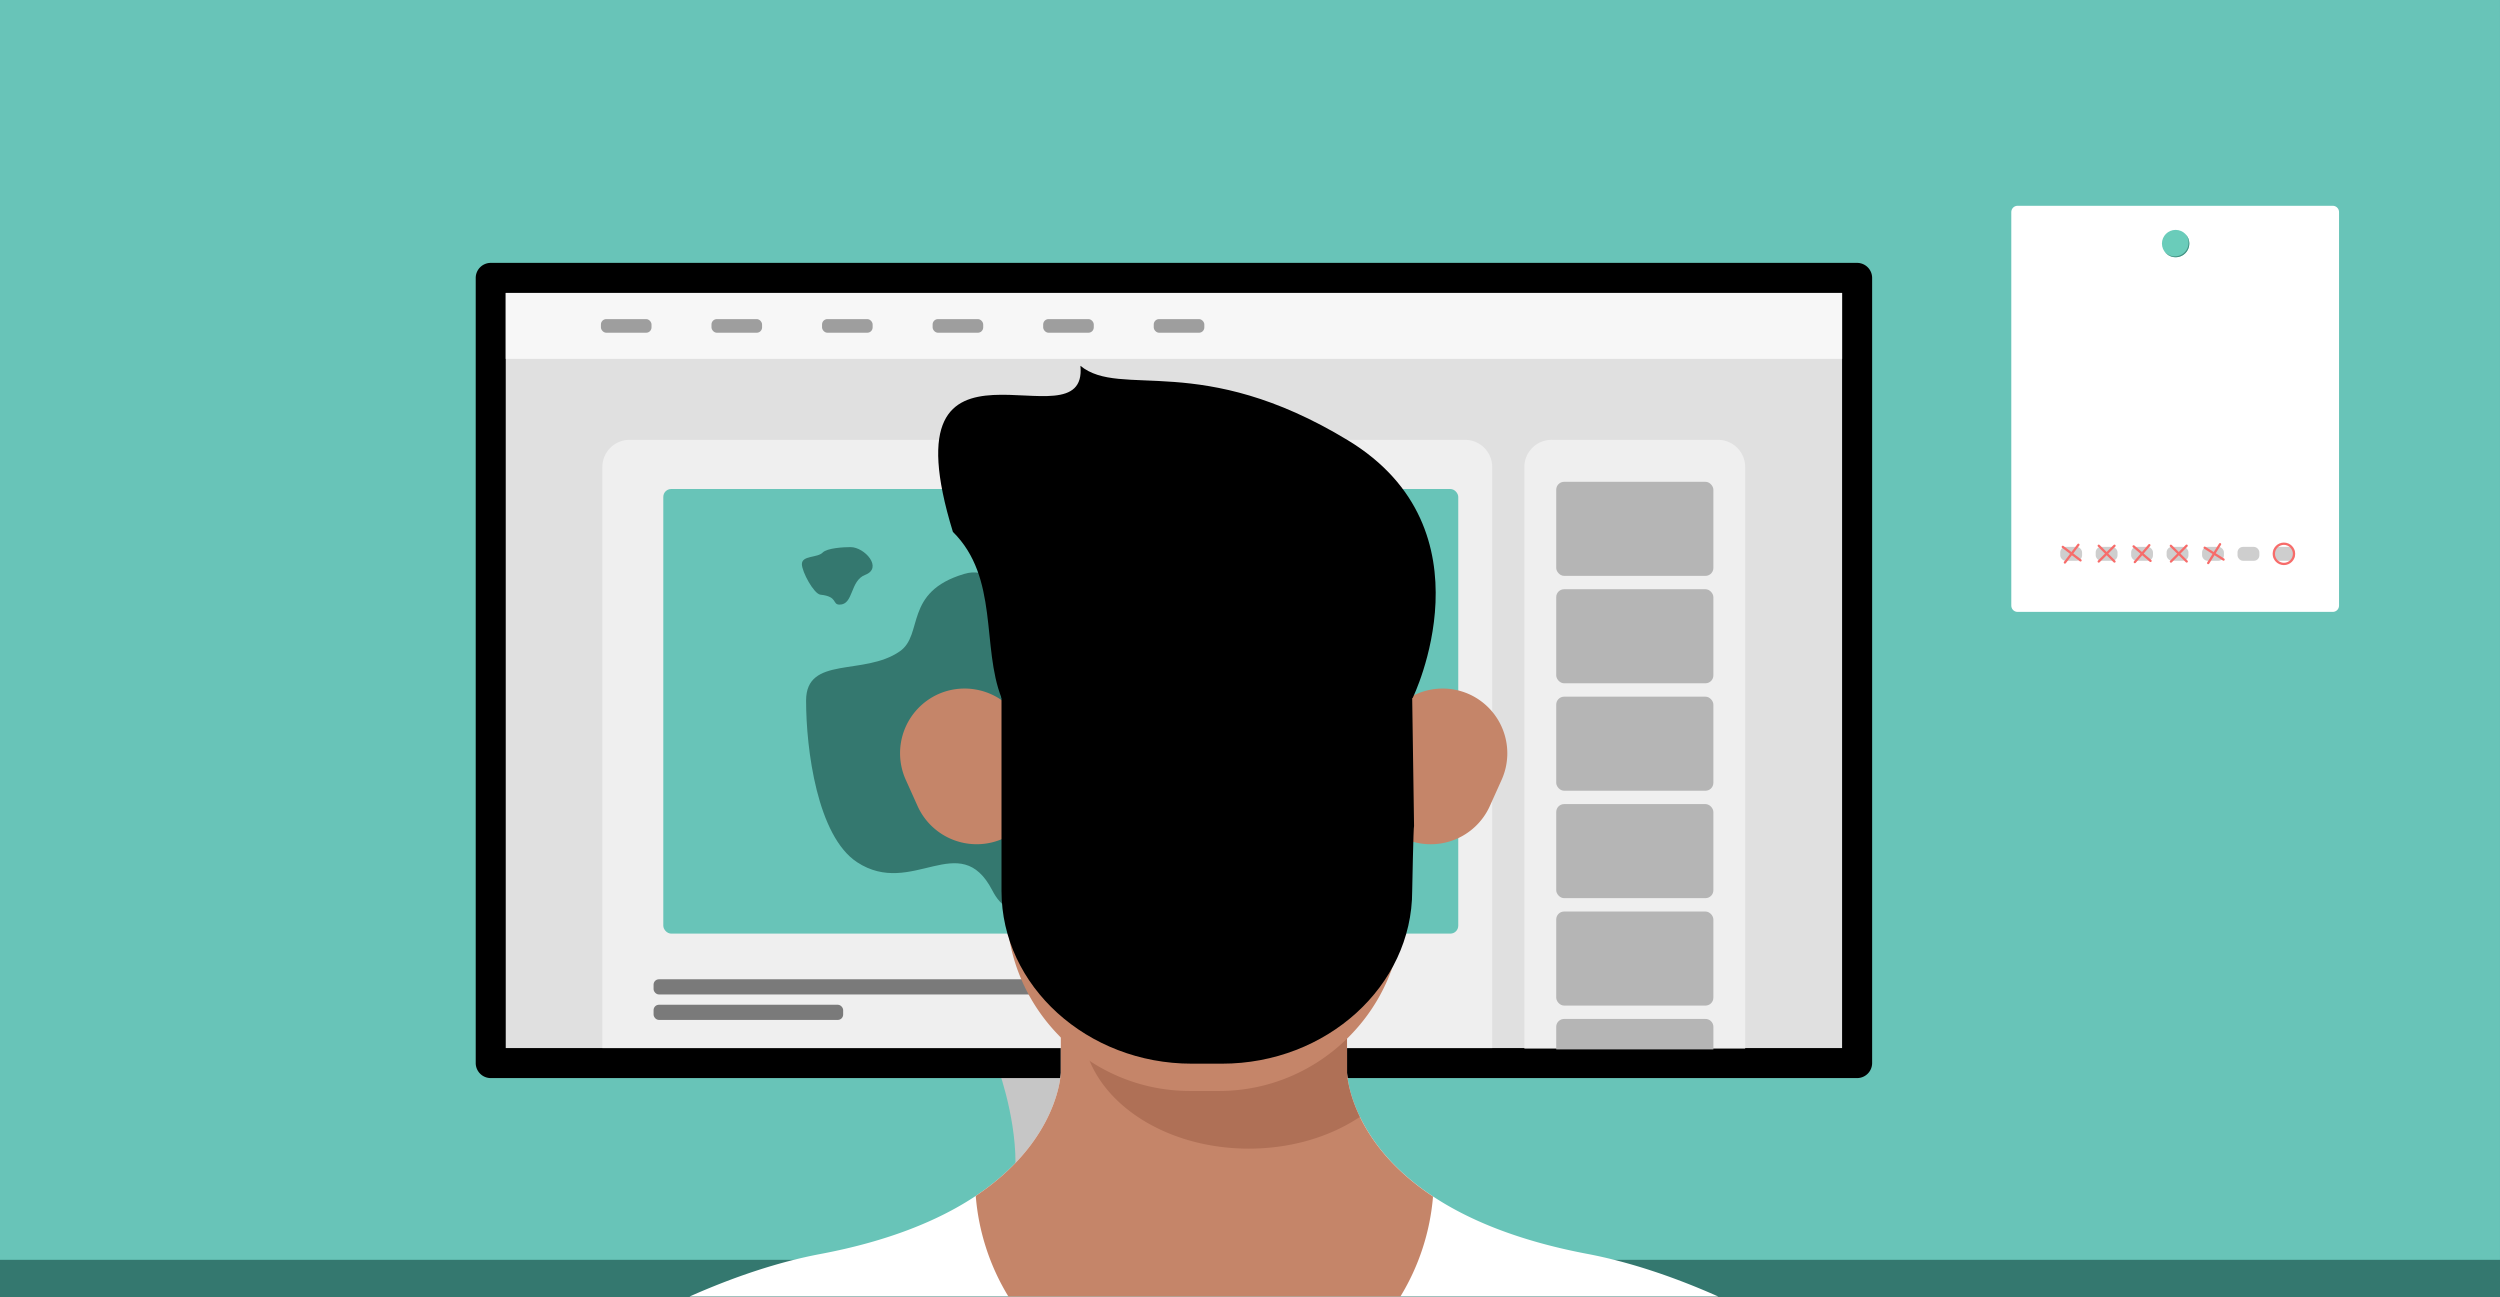 <svg xmlns="http://www.w3.org/2000/svg" viewBox="0 0 2159.89 1120.66">
  <rect x="0" y="0" width="2159.89" height="1120.66" fill="#333333" stroke="none"/>
  <g id="background">
    <rect width="2159.88" height="1120.14" style="fill: #68c4b8"/>
  </g>
  <g id="computerStand">
    <path d="M1169.46,1113.31H860.75s16.59-65.51,16.59-108.71-16.59-86.14-16.59-86.14h308.71s-16,38.71-16,87.17S1169.46,1113.31,1169.46,1113.31Z" transform="translate(0)" style="fill: #c6c6c6"/>
  </g>
  <g id="computerMonitor">
    <g>
      <rect x="423.99" y="240.12" width="1180.45" height="678.34" style="fill: #e0e0e0"/>
      <path d="M1604.44,931.42H424a13,13,0,0,1-13-13V240.12a13,13,0,0,1,13-13H1604.44a13,13,0,0,1,13,13V918.46A13,13,0,0,1,1604.44,931.42ZM436.94,905.51H1591.48V253.07H436.94Z" transform="translate(0)"/>
    </g>
    <path d="M543.92,380H1265.7a23.5,23.5,0,0,1,23.5,23.5v502a0,0,0,0,1,0,0H520.42a0,0,0,0,1,0,0v-502A23.5,23.5,0,0,1,543.92,380Z" style="fill: #efefef"/>
    <path d="M1340.53,380h143.73a23.5,23.5,0,0,1,23.5,23.5V905.86a0,0,0,0,1,0,0H1317a0,0,0,0,1,0,0V403.48A23.5,23.5,0,0,1,1340.53,380Z" style="fill: #efefef"/>
    <rect x="436.94" y="253.1" width="1154.55" height="56.96" style="fill: #f7f7f7"/>
  </g>
  <g id="computerVideo">
    <rect x="573.06" y="422.48" width="686.81" height="384.12" rx="6.83" style="fill: #68c4b8"/>
    <g>
      <rect x="564.66" y="846.06" width="419.29" height="13.11" rx="4.63" style="fill: #7a7a7a"/>
      <rect x="564.66" y="868.06" width="163.79" height="13.11" rx="4.63" style="fill: #7a7a7a"/>
    </g>
  </g>
  <g id="calendar">
    <rect x="1743.09" y="183.2" width="272.31" height="340.03" style="fill: #fff;stroke: #fff;stroke-linecap: round;stroke-linejoin: round;stroke-width: 10.839px"/>
    <g>
      <circle cx="1879.64" cy="210.43" r="11.82" style="fill: #6accba"/>
      <path d="M1891.46,210.43a11.81,11.81,0,0,1-21.21,7.15,11.8,11.8,0,0,0,18.13-15.08A11.73,11.73,0,0,1,1891.46,210.43Z" transform="translate(0)" style="fill: #438e80"/>
    </g>
    <g>
      <rect x="1779.96" y="472.49" width="18.86" height="12" rx="4.71" style="fill: #cecece"/>
      <g>
        <line x1="1782.16" y1="472.48" x2="1797.47" y2="484.15" style="fill: none;stroke: #f76c6a;stroke-linecap: round;stroke-linejoin: round;stroke-width: 2px"/>
        <line x1="1783.99" y1="485.97" x2="1795.65" y2="470.66" style="fill: none;stroke: #f76c6a;stroke-linecap: round;stroke-linejoin: round;stroke-width: 2px"/>
      </g>
      <rect x="1810.59" y="472.49" width="18.86" height="12" rx="4.71" style="fill: #cecece"/>
      <g>
        <line x1="1813.22" y1="471.5" x2="1826.82" y2="485.12" style="fill: none;stroke: #f76c6a;stroke-linecap: round;stroke-linejoin: round;stroke-width: 2px"/>
        <line x1="1813.21" y1="485.11" x2="1826.83" y2="471.51" style="fill: none;stroke: #f76c6a;stroke-linecap: round;stroke-linejoin: round;stroke-width: 2px"/>
      </g>
      <rect x="1841.23" y="472.49" width="18.86" height="12" rx="4.71" style="fill: #cecece"/>
      <g>
        <line x1="1843.35" y1="472.05" x2="1857.96" y2="484.58" style="fill: none;stroke: #f76c6a;stroke-linecap: round;stroke-linejoin: round;stroke-width: 2px"/>
        <line x1="1844.4" y1="485.62" x2="1856.92" y2="471.01" style="fill: none;stroke: #f76c6a;stroke-linecap: round;stroke-linejoin: round;stroke-width: 2px"/>
      </g>
      <rect x="1871.86" y="472.49" width="18.86" height="12" rx="4.71" style="fill: #cecece"/>
      <g>
        <line x1="1875.53" y1="471.55" x2="1889.22" y2="485.08" style="fill: none;stroke: #f76c6a;stroke-linecap: round;stroke-linejoin: round;stroke-width: 2px"/>
        <line x1="1875.61" y1="485.16" x2="1889.14" y2="471.47" style="fill: none;stroke: #f76c6a;stroke-linecap: round;stroke-linejoin: round;stroke-width: 2px"/>
      </g>
      <rect x="1902.5" y="472.49" width="18.86" height="12" rx="4.71" style="fill: #cecece"/>
      <g>
        <line x1="1904.76" y1="473.19" x2="1921.05" y2="483.44" style="fill: none;stroke: #f76c6a;stroke-linecap: round;stroke-linejoin: round;stroke-width: 2px"/>
        <line x1="1907.78" y1="486.46" x2="1918.03" y2="470.17" style="fill: none;stroke: #f76c6a;stroke-linecap: round;stroke-linejoin: round;stroke-width: 2px"/>
      </g>
      <rect x="1933.13" y="472.49" width="18.86" height="12" rx="4.71" style="fill: #cecece"/>
      <rect x="1963.77" y="472.49" width="18.86" height="12" rx="4.71" style="fill: #cecece"/>
      <circle cx="1973.2" cy="478.49" r="8.74" style="fill: none;stroke: #f76c6a;stroke-linecap: round;stroke-linejoin: round;stroke-width: 2px"/>
    </g>
  </g>
  <g id="table">
    <rect y="1088.43" width="2159.89" height="32.23" style="fill: #34786f"/>
  </g>
  <g id="interface">
    <rect x="1344.51" y="416.26" width="135.77" height="81.26" rx="6.83" style="fill: #b5b5b5"/>
    <rect x="1344.51" y="509.07" width="135.77" height="81.26" rx="6.83" style="fill: #b5b5b5"/>
    <rect x="1344.51" y="601.89" width="135.77" height="81.26" rx="6.83" style="fill: #b5b5b5"/>
    <rect x="1344.51" y="694.7" width="135.77" height="81.26" rx="6.83" style="fill: #b5b5b5"/>
    <rect x="1344.51" y="787.52" width="135.77" height="81.26" rx="6.83" style="fill: #b5b5b5"/>
    <path d="M1351.35,880.34h122.11a6.83,6.83,0,0,1,6.83,6.83v19.46a0,0,0,0,1,0,0H1344.51a0,0,0,0,1,0,0V887.17A6.83,6.83,0,0,1,1351.35,880.34Z" style="fill: #b5b5b5"/>
    <rect x="519.17" y="275.69" width="43.71" height="11.78" rx="4.63" style="fill: #9e9e9e"/>
    <rect x="614.69" y="275.69" width="43.71" height="11.78" rx="4.63" style="fill: #9e9e9e"/>
    <rect x="710.21" y="275.69" width="43.71" height="11.78" rx="4.63" style="fill: #9e9e9e"/>
    <rect x="805.74" y="275.69" width="43.71" height="11.78" rx="4.63" style="fill: #9e9e9e"/>
    <rect x="901.26" y="275.69" width="43.71" height="11.78" rx="4.63" style="fill: #9e9e9e"/>
    <rect x="996.78" y="275.69" width="43.71" height="11.78" rx="4.63" style="fill: #9e9e9e"/>
  </g>
  <g id="videoBlobRight">
    <path d="M978.24,650.69c-31.33,57.45-89.16,179.91-121,118.45-28-53.94-69.17,6.92-116.73-24.21-34.34-22.48-44.09-97.32-44.09-139.63,0-39.19,50-21,81-42.6,20.78-14.44,3.05-51.22,55.57-66.85,38.55-11.48,41,54.37,64,82.21C913.51,598.14,1003,605.3,978.24,650.69Z" transform="translate(0)" style="fill: #34786f"/>
  </g>
  <g id="videoBlobLeft">
    <path d="M747.48,496.66c-13.26,5.1-9.9,25.71-22.12,25.71-6.55,0-1.2-7-16.49-8.58-5.71-.59-16.08-19.81-16.08-26.39,0-7.67,13.35-5.3,17.94-10,3.9-4,18.45-4.72,24.06-4.72C747,472.66,763.08,490.66,747.48,496.66Z" transform="translate(0)" style="fill: #34786f"/>
  </g>
  <g id="person">
    <g>
      <path d="M1484.54,1120.14H595.73c38.29-17,76.59-29.87,113.09-36.75,59.25-11.17,101.6-29,131.85-48.63l2.34-1.54c72.12-48.08,73.49-106.46,73.49-106.46V862.6A197.39,197.39,0,0,1,1040.56,819a199.59,199.59,0,0,1,31.22,2.44q5.54.87,11,2a197.84,197.84,0,0,1,81,38.42v64.84s.26,10.85,6.32,27c1.31,3.49,2.88,7.23,4.79,11.16,9.81,20.31,28.32,45.78,63.19,68.82.77.51,1.55,1,2.34,1.52,30.2,19.45,72.32,37,131,48.11C1407.94,1090.27,1446.25,1103.11,1484.54,1120.14Z" transform="translate(0)" style="fill: #fff"/>
      <path d="M1238.07,1033.76a196.84,196.84,0,0,1-28.19,86.38H871.24A196.57,196.57,0,0,1,843,1033.22c72.12-48.08,73.49-106.46,73.49-106.46V862.6A197.39,197.39,0,0,1,1040.56,819a199.59,199.59,0,0,1,31.22,2.44q5.54.87,11,2a197.84,197.84,0,0,1,81,38.42v64.84s.26,10.85,6.32,27c1.31,3.49,2.88,7.23,4.79,11.16C1184.69,985.25,1203.2,1010.72,1238.07,1033.76Z" transform="translate(0)" style="fill: #c58569"/>
    </g>
    <path d="M1174.88,964.94c-25.47,17.06-59.09,27.43-95.94,27.43-79.53,0-144-48.27-144-107.82,0-1,.09-1.95.13-2.92,0-.53-.13-1-.13-1.58,0-31.43,60.64-57.09,136.84-58.6q5.54.87,11,2a197.84,197.84,0,0,1,81,38.42v64.84s.26,10.85,6.32,27C1171.4,957.27,1173,961,1174.88,964.94Z" transform="translate(0)" style="fill: #894c37;opacity: 0.36"/>
    <path d="M1269.26,599.75h0a56,56,0,0,0-57.7,7.29v-68.3c0-87.12-71.28-158.4-158.41-158.4H1028c-87.12,0-158.4,71.28-158.4,158.4v69.42a56.06,56.06,0,0,0-59.1-8.41h0a56,56,0,0,0-28,73.88l10.29,22.86a56,56,0,0,0,73.88,28h0c1-.45,2-.93,3-1.44v61.1c0,87.12,71.28,158.4,158.4,158.4h25.18c87.13,0,158.41-71.28,158.41-158.4V723.76c.51.26,1,.52,1.55.75h0a56,56,0,0,0,73.88-28l10.29-22.86A56,56,0,0,0,1269.26,599.75Z" transform="translate(0)" style="fill: #c58569"/>
    <path d="M865.25,602.91c-17.38-44.11-2.08-103.89-42-143.43C762.37,261.5,940.55,390,933.44,316.05c35,28.6,103.71-12.88,231,64.29s56.1,222.57,56.1,222.57-7,3.65-7.35,5.25-4.71-59.26-10.85-76.12S1182,481.21,1158,470.53C1002.1,401.16,995,512.73,871.22,549v56.92Z" transform="translate(0)"/>
    <path d="M865.26,712.25v57.54c0,82.05,74,149.18,164.34,149.18h26.13c90.38,0,164.34-67.13,164.34-149.18,0,0,1.06-56.4,1.61-56.18h0L1220.07,603V538.66c0-82-74-149.18-164.34-149.18H1029.6c-90.39,0-164.34,67.13-164.34,149.18V604" transform="translate(0)"/>
  </g>
</svg>
